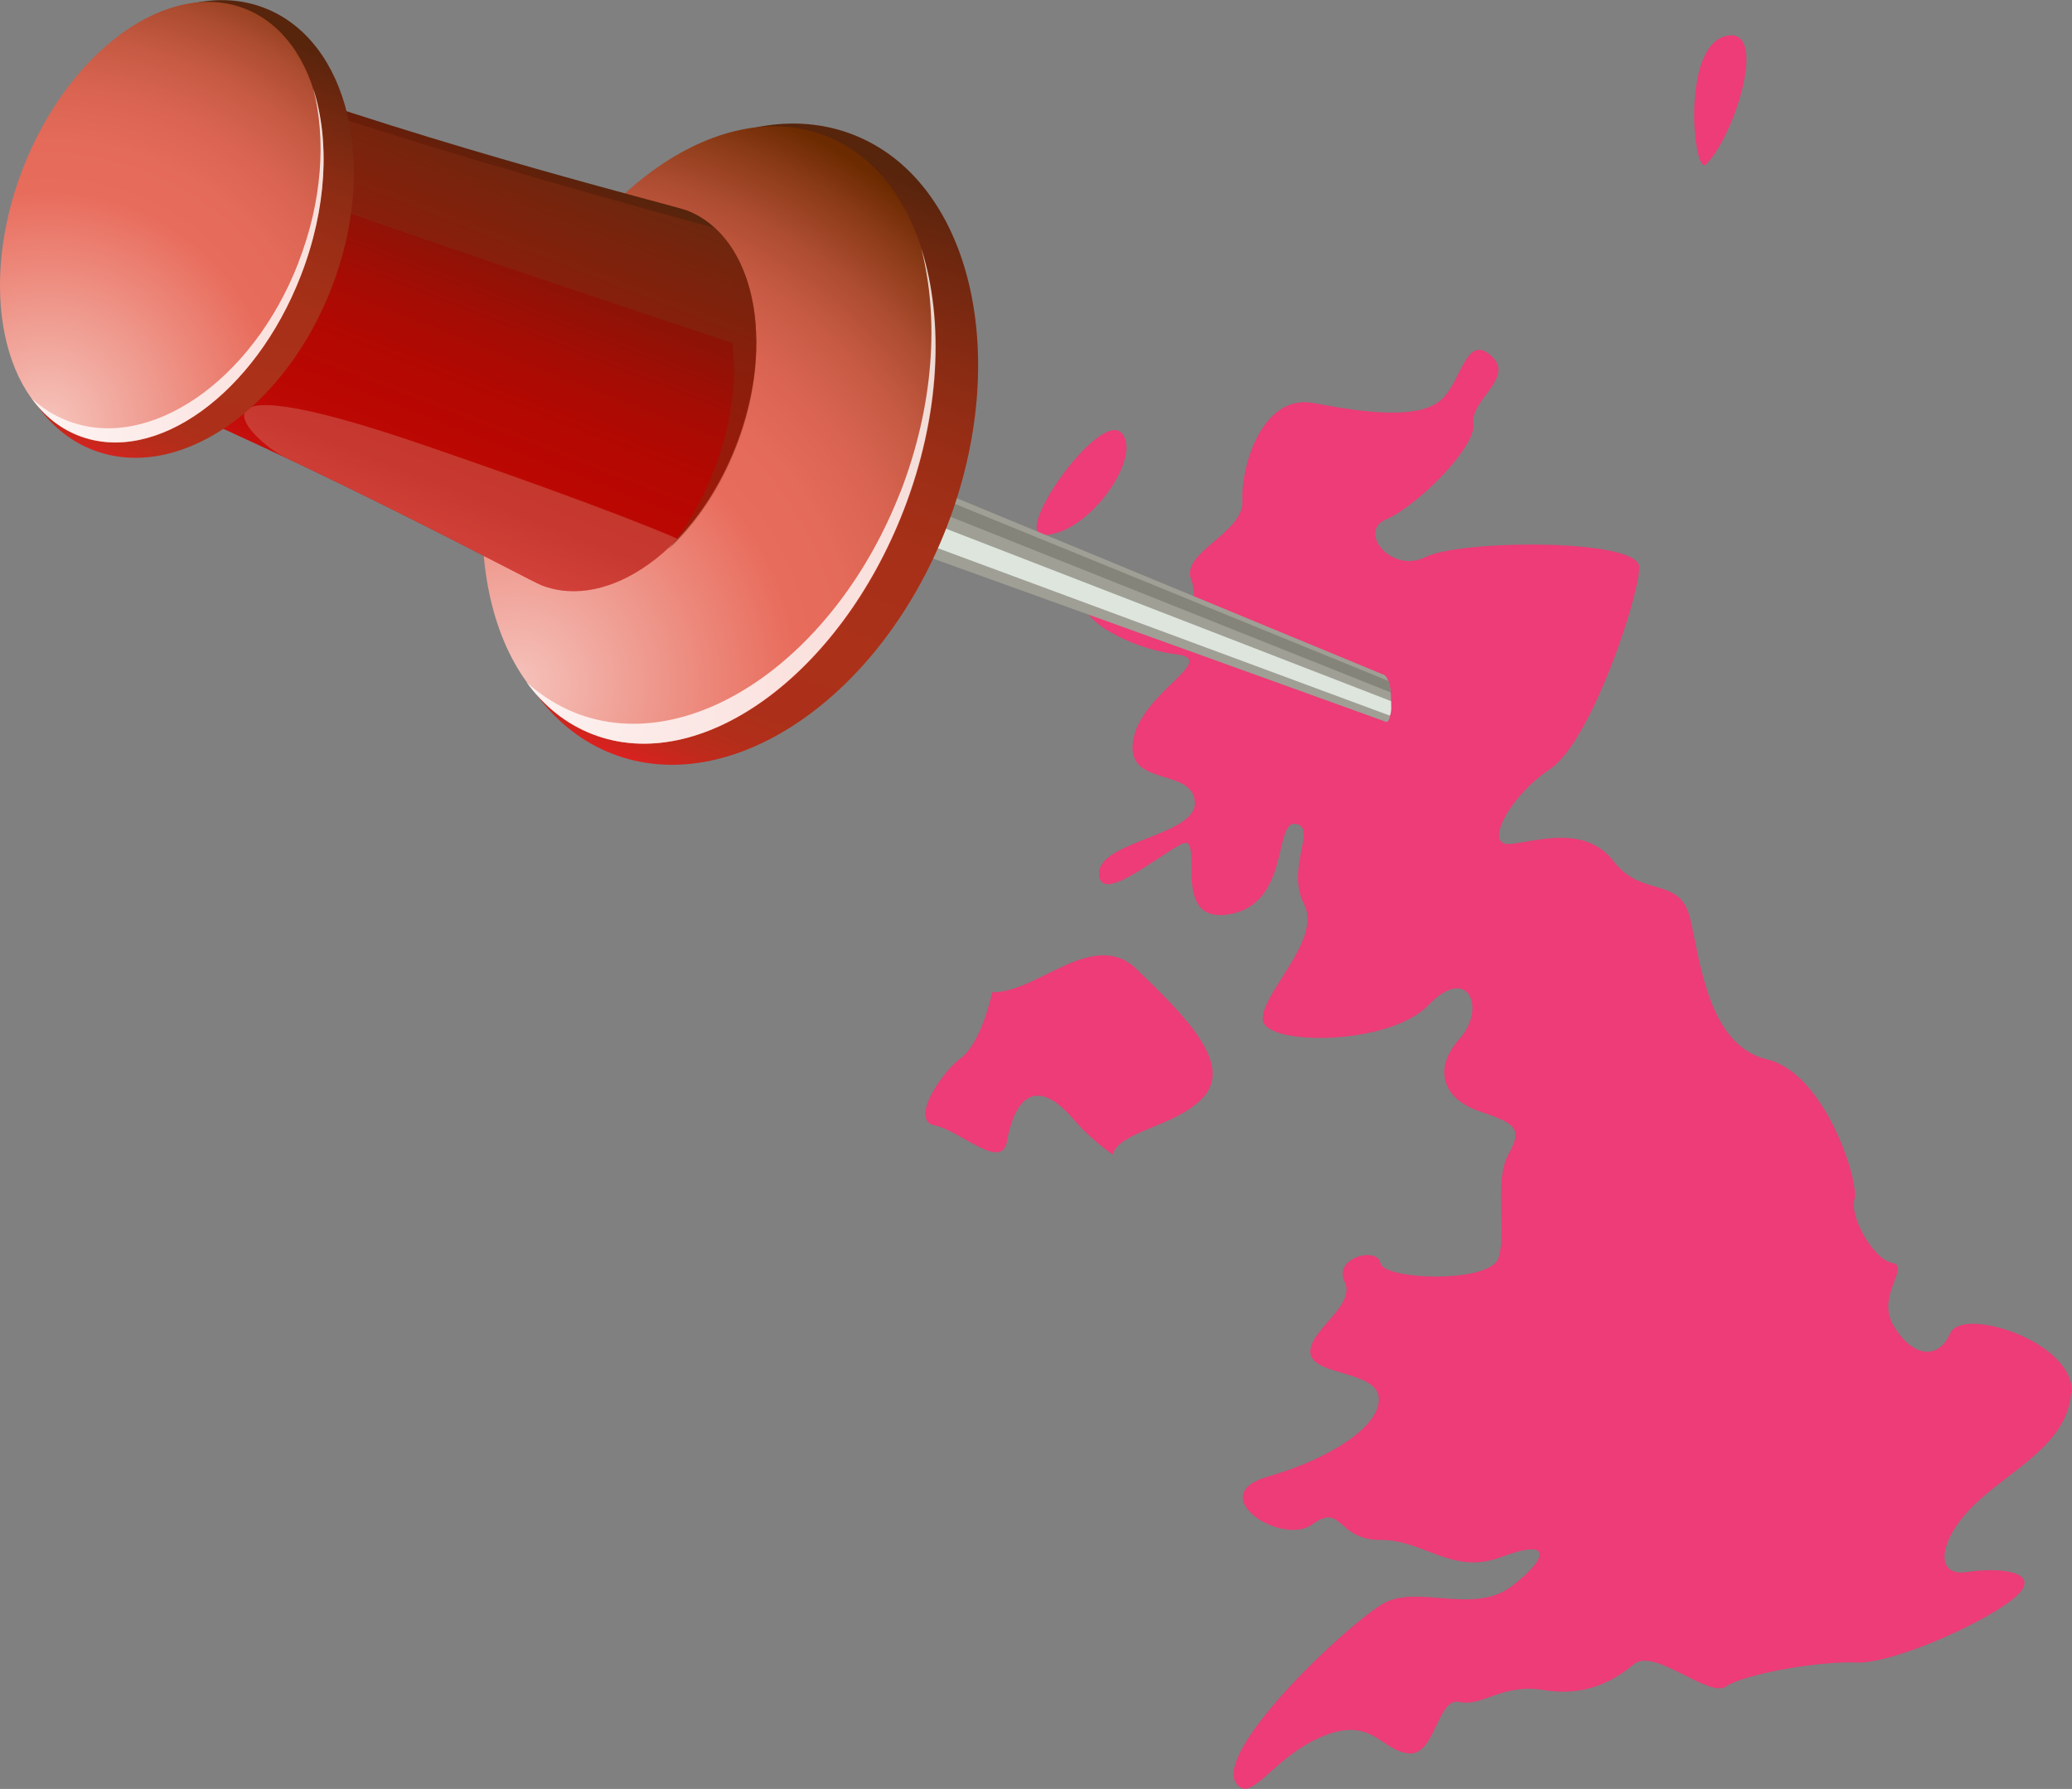 <?xml version="1.0" encoding="UTF-8"?><svg xmlns="http://www.w3.org/2000/svg" xmlns:xlink="http://www.w3.org/1999/xlink" viewBox="0 0 70.96 61.28"><rect x="0" y="0" width="70.96" height="61.28" fill="#808080" stroke="none"/><defs><style>.cls-1{fill:url(#linear-gradient);}.cls-2{fill:#ed3c77;}.cls-3{fill:#9f9f95;}.cls-4{fill:#84847b;}.cls-5{fill:#dde5dd;}.cls-6{fill:url(#radial-gradient-2);}.cls-7{fill:url(#linear-gradient-3);}.cls-8{fill:url(#linear-gradient-2);}.cls-9{fill:url(#radial-gradient);}.cls-10{isolation:isolate;}.cls-11{fill:#fff;opacity:.8;}.cls-11,.cls-12{mix-blend-mode:overlay;}.cls-12{fill:#822d12;opacity:.5;}.cls-13{fill:#d9a794;opacity:.3;}</style><linearGradient id="linear-gradient" x1="6150.33" y1="3453.48" x2="6172.78" y2="3453.48" gradientTransform="translate(-5425.67 4508.08) rotate(-68.77)" gradientUnits="userSpaceOnUse"><stop offset="0" stop-color="#de2020"/><stop offset=".02" stop-color="#d0241e"/><stop offset=".05" stop-color="#bf2a1b"/><stop offset=".09" stop-color="#b32e1a"/><stop offset=".14" stop-color="#ac3019"/><stop offset=".29" stop-color="#ab3119"/><stop offset=".45" stop-color="#a73018"/><stop offset=".6" stop-color="#9c2e16"/><stop offset=".75" stop-color="#892b13"/><stop offset=".89" stop-color="#6f270f"/><stop offset=".99" stop-color="#57240c"/></linearGradient><radialGradient id="radial-gradient" cx="3718.2" cy="3498.79" fx="3718.2" fy="3498.79" r="21.33" gradientTransform="translate(-3387.26 3827.75) rotate(-91.43)" gradientUnits="userSpaceOnUse"><stop offset="0" stop-color="#f5c2bb"/><stop offset=".45" stop-color="#e86c5c"/><stop offset=".55" stop-color="#e46a59"/><stop offset=".65" stop-color="#d96451"/><stop offset=".75" stop-color="#c65a43"/><stop offset=".84" stop-color="#ac4c30"/><stop offset=".93" stop-color="#8a3a17"/><stop offset="1" stop-color="#6b2a00"/></radialGradient><linearGradient id="linear-gradient-2" x1="6153.58" y1="3443.22" x2="6168.68" y2="3443.22" gradientTransform="translate(-5425.67 4508.08) rotate(-68.77)" gradientUnits="userSpaceOnUse"><stop offset="0" stop-color="#de2020"/><stop offset=".09" stop-color="#ce1513"/><stop offset=".22" stop-color="#bf0a06"/><stop offset=".32" stop-color="#ba0702"/><stop offset=".44" stop-color="#b40802"/><stop offset=".58" stop-color="#a60c04"/><stop offset=".74" stop-color="#8d1306"/><stop offset=".91" stop-color="#6b1d09"/><stop offset=".99" stop-color="#57240c"/></linearGradient><linearGradient id="linear-gradient-3" x1="6153.51" y1="3433.12" x2="6169.53" y2="3433.12" gradientTransform="translate(-6155.73 -3425.54)" xlink:href="#linear-gradient"/><radialGradient id="radial-gradient-2" cx="3727.59" cy="3482.83" fx="3727.59" fy="3482.83" r="17.69" gradientTransform="translate(-4783.98 -1771.47) rotate(-22.66)" gradientUnits="userSpaceOnUse"><stop offset="0" stop-color="#f6c4bc"/><stop offset=".45" stop-color="#e86c5c"/><stop offset=".55" stop-color="#e46a59"/><stop offset=".65" stop-color="#d96451"/><stop offset=".75" stop-color="#c65a43"/><stop offset=".84" stop-color="#ac4c30"/><stop offset=".93" stop-color="#8a3a17"/><stop offset="1" stop-color="#6b2a00"/></radialGradient></defs><g class="cls-10"><g id="Camada_2"><g id="Camada_2-2"><path class="cls-2" d="m38.93,33.2c-1.48-1.43-3.39.81-4.95.79-.26,1.14-.67,1.96-1.08,2.26-.62.44-1.77,2.13-.89,2.3.89.18,2.3,1.59,2.48.53.18-1.06.8-2.48,2.3-.71.36.42.82.82,1.31,1.18.24-.8,2.09-.94,3.05-1.9,1.17-1.17-.59-2.87-2.22-4.45Zm32.02,14.52c.12-1.76-3.75-2.99-4.16-2.05-.41.93-1.29.82-1.93-.24-.64-1.05.59-2.05-.06-2.17-.64-.12-1.46-1.58-1.29-2.17.18-.59-1-4.33-2.99-4.8-1.99-.47-2.28-3.28-2.63-4.8-.35-1.52-1.64-.7-2.63-1.99-1-1.29-2.69-.65-3.57-.59-.88.06,0-1.64,1.4-2.57,1.4-.94,3.05-5.91,3.05-6.91s-6.15-.94-7.32-.35c-1.17.59-2.34-.88-1.35-1.29,1-.41,3.1-2.46,2.99-3.28-.12-.82,1.47-1.58.59-2.34-.88-.76-1,1-1.76,1.58-.76.59-2.46.41-4.28.06-1.81-.35-2.52,2.22-2.46,3.34.06,1.11-2.11,1.76-1.76,2.69.35.94-.41,1.64-.99,1.11-.58-.53-1.23-1.81-2.4-.88-1.17.94,1.35,2.17,2.87,2.34,1.52.17-1.17,1.29-1.46,2.93-.29,1.64,1.99.93,2.11,2.11.12,1.17-3.28,1.35-3.28,2.46s1.93-.53,2.81-.99c.88-.47-.47,2.75,1.64,2.4,2.11-.35,1.52-3.22,2.28-3.1.76.12-.35,1.52.29,2.75.64,1.23-1.52,3.1-1.41,3.98.12.88,4.33.88,5.68-.53,1.35-1.4,1.99.12,1.05,1.17-.94,1.05-.53,2.05.64,2.46,1.17.41,1.58.53,1.05,1.47-.53.93-.06,2.69-.35,3.57-.29.88-3.92.76-4.04.18-.12-.59-1.64-.18-1.23.64.41.82-1.29,1.7-1.17,2.46.12.76,2.28.58,2.34,1.52.06.93-1.58,2.05-3.8,2.69-2.23.64.47,2.4,1.52,1.64,1.05-.76.82.53,2.34.53s2.46,1.23,4.15.58c1.7-.64,1.64,0,.35,1-1.29,1-3.22-.06-4.39.59-1.17.64-5.93,5.11-5.03,6.2.53.64,1.23-.93,2.93-1.64,1.7-.7,1.99.47,2.93.58.94.12.99-1.93,1.76-1.76.76.18,1.46-.64,2.87-.41,1.41.24,2.4-.29,3.1-.88.7-.59,2.57,1.17,3.16.76.58-.41,3.16-.88,4.45-.82,1.29.06,4.62-1.46,5.5-2.28.88-.82-.53-1-1.7-.82-1.17.17-.94-1.17.29-2.34,1.23-1.17,3.16-2.05,3.28-3.8Zm-35.18-29.39c1.58-.06,3.39-2.75,2.63-3.51-.76-.76-3.81,3.56-2.63,3.51Zm22.66-12.7c1-1,2.17-4.8.65-4.39-1.52.41-1.08,4.82-.65,4.39Z"/><path class="cls-3" d="m47.31,23.08l-22.85-9.45-.95,2.46,23.97,8.64s.18.05.16-.78c-.02-.91-.33-.86-.33-.86Z"/><path class="cls-4" d="m24.37,13.87l-.19.49,23.45,9.36s-.04-.38-.07-.39l-23.18-9.47Z"/><path class="cls-5" d="m24.67,16.02l22.92,8.49c.09-.1.04-.46.05-.49,0,0-.12-.05-.12-.05l-22.27-8.63c-.19.23-.39.46-.58.68Z"/><path class="cls-1" d="m29.21,4.61c4.05,1.57,5.48,7.6,3.21,13.45-2.28,5.86-7.4,9.33-11.45,7.76-4.05-1.57-5.48-7.6-3.21-13.45,2.28-5.86,7.4-9.33,11.45-7.76Z"/><path class="cls-9" d="m28.27,4.65c3.68,1.43,4.88,7.18,2.68,12.84-2.2,5.66-6.97,9.09-10.65,7.66s-4.88-7.18-2.68-12.84c2.2-5.66,6.97-9.09,10.65-7.66Z"/><path class="cls-11" d="m30.84,16.84c-2.22,5.71-7.19,9.11-11.11,7.59-.63-.25-1.2-.61-1.7-1.06.59.81,1.35,1.43,2.26,1.78,3.68,1.43,8.45-2,10.65-7.66,1.26-3.24,1.4-6.51.61-8.98.62,2.41.43,5.39-.71,8.34Z"/><path class="cls-8" d="m3.8,13.01c7.21,3,14.3,6.87,14.75,7.04,2.3.89,5.29-1.25,6.66-4.8,1.38-3.54.63-7.14-1.68-8.04-.44-.17-8.29-2.1-15.63-4.76L3.8,13.01Z"/><path class="cls-13" d="m9.75,15.66c4.75,2.24,8.49,4.27,8.8,4.39,1.47.57,3.22-.1,4.66-1.59,0,0-2.04-.93-8.65-3.2-9.05-3.11-5.82-.07-4.81.4Z"/><path class="cls-12" d="m25.89,11.54s0-.05,0-.08c0-.08,0-.15-.01-.22,0-.02,0-.04,0-.07,0-.08-.01-.15-.02-.23,0-.02,0-.03,0-.05,0-.08-.02-.16-.03-.24,0,0,0-.01,0-.02-.18-1.18-.64-2.18-1.35-2.82-2.7-.74-8.72-2.38-14.66-4.37,0,0-.01,0-.02,0,.64,1.51.62,3.65-.2,5.77-.89,2.29-2.49,3.97-4.11,4.54.34.15.68.3,1.02.45,1.83-.48,3.64-2.24,4.6-4.7.32-.82.52-1.58.61-2.28,4.55,1.59,9.67,3.3,13.37,4.53.15,1.32-.05,2.85-.64,4.37-.4,1.03-.93,1.93-1.55,2.69.94-.87,1.76-2.08,2.32-3.52.43-1.11.65-2.23.68-3.27h0s0-.09,0-.14c0-.03,0-.06,0-.09,0-.07,0-.15,0-.22Z"/><ellipse class="cls-7" cx="6.11" cy="7.84" rx="8.12" ry="5.61" transform="translate(-3.4 10.7) rotate(-68.77)"/><ellipse class="cls-6" cx="5.54" cy="7.61" rx="7.85" ry="5.1" transform="translate(-3.56 10.02) rotate(-68.77)"/><path class="cls-11" d="m10.22,9c-1.58,4.07-5.13,6.5-7.92,5.41-.45-.18-.86-.43-1.21-.76.42.58.96,1.02,1.61,1.27,2.63,1.02,6.03-1.43,7.6-5.47.9-2.31,1-4.64.43-6.41.44,1.72.31,3.85-.51,5.95Z"/></g></g></g></svg>